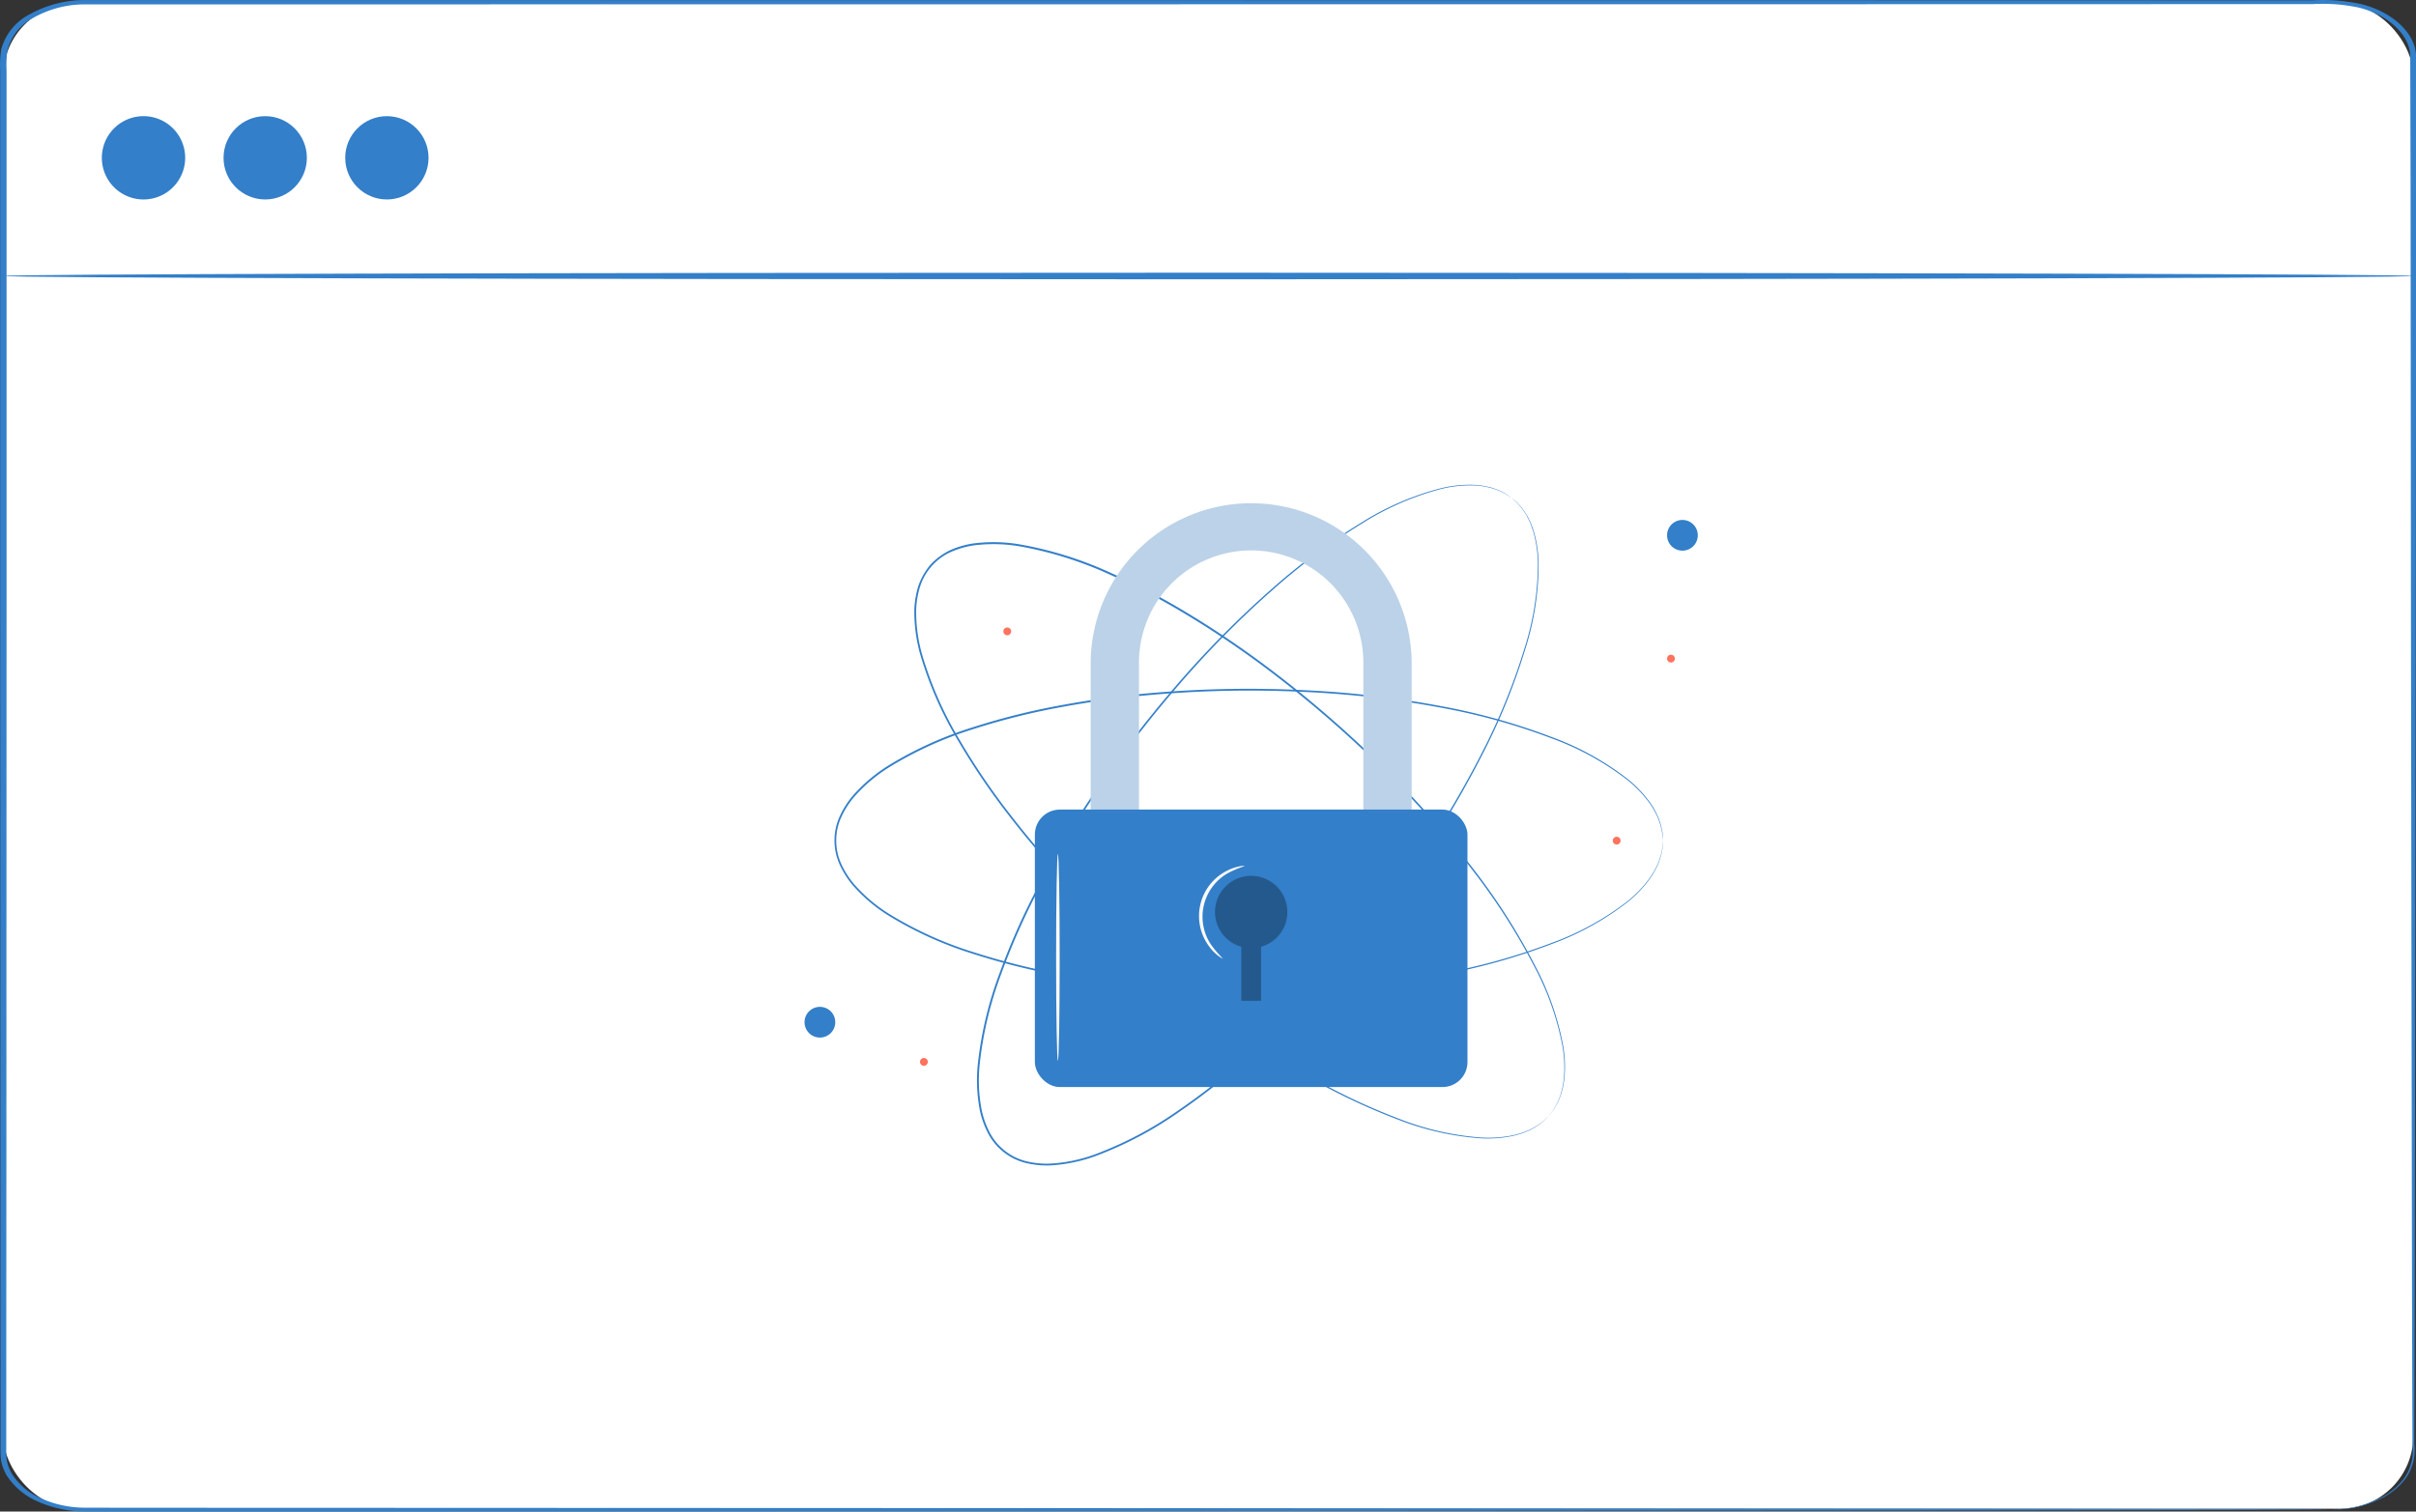 <svg xmlns="http://www.w3.org/2000/svg" width="217.686" height="136.229" viewBox="0 0 217.686 136.229">
  <rect x="0" y="0" width="217.686" height="136.229" fill="#333333" stroke="none"/>
  <g id="Group_38737" data-name="Group 38737" transform="translate(0.001 0)">
    <g id="Group_38680" data-name="Group 38680" transform="translate(-0.001 0)">
      <g id="Group_38677" data-name="Group 38677" transform="translate(0.296 0.295)">
        <rect id="Rectangle_15228" data-name="Rectangle 15228" width="217.145" height="135.682" rx="6.56" fill="#fff"/>
      </g>
      <g id="Group_38679" data-name="Group 38679">
        <g id="Group_38678" data-name="Group 38678">
          <path id="Path_10494" data-name="Path 10494" d="M878.422,147.192s.179-.013.533-.029a10.822,10.822,0,0,0,1.555-.2,9.406,9.406,0,0,0,2.309-.793,6.006,6.006,0,0,0,2.25-1.863,4.356,4.356,0,0,0,.708-3.017q-.007-1.717-.014-3.751c-.008-2.712-.017-5.839-.027-9.359-.023-14.09-.054-34.471-.094-59.652-.011-12.592-.023-26.386-.036-41.192q-.015-5.547-.031-11.282c-.13-1.854-2.024-3.6-4.649-4.24a15.7,15.7,0,0,0-4.18-.309l-4.359,0-35.989.008-160.245.015a9.465,9.465,0,0,0-4.688,1.181,4.65,4.65,0,0,0-2.386,2.958A9.378,9.378,0,0,0,669,17.43v5.351q0,7.117,0,14.138,0,14.038,0,27.64c-.007,18.122-.013,35.6-.017,52.253q-.007,12.488-.012,24.333c.006.489-.02.994.032,1.46a3.718,3.718,0,0,0,.488,1.375,5.845,5.845,0,0,0,2.571,2.176,9.673,9.673,0,0,0,3.885.858l4.254.008,16.705.005,60.936.024,88.233.063,23.989.038,6.238.02c1.405.007,2.125.021,2.125.021s-.72.014-2.125.02l-6.238.02-23.989.038-88.233.064-60.936.024-16.705,0-4.268-.005a10.374,10.374,0,0,1-4.164-.916,6.269,6.269,0,0,1-2.756-2.33,4,4,0,0,1-.525-1.474c-.055-.515-.028-1-.035-1.491q-.007-11.833-.012-24.333c-.006-16.652-.011-34.131-.017-52.253q0-13.591,0-27.64,0-7.02,0-14.138,0-1.78,0-3.564V17.43a9.673,9.673,0,0,1,.086-1.814,5.04,5.04,0,0,1,2.584-3.2,10.237,10.237,0,0,1,5.074-1.279l160.245.016,35.989.008h4.359a16.434,16.434,0,0,1,4.359.334c2.813.688,4.834,2.557,4.974,4.543q.008,5.744.016,11.3c-.014,14.806-.025,28.6-.036,41.192-.04,25.182-.071,45.562-.094,59.652-.01,3.521-.019,6.648-.027,9.359q-.007,2.034-.014,3.751a4.419,4.419,0,0,1-.749,3.051,6.1,6.1,0,0,1-2.3,1.877,9.442,9.442,0,0,1-2.345.784,10.286,10.286,0,0,1-1.57.178C878.6,147.193,878.422,147.192,878.422,147.192Z" transform="translate(-668.409 -11.133)" fill="#337fc9"/>
        </g>
      </g>
    </g>
    <g id="Group_38681" data-name="Group 38681" transform="translate(9.176 10.469)">
      <path id="Path_10495" data-name="Path 10495" d="M684.02,24.132a3.754,3.754,0,1,1-3.754-3.754A3.754,3.754,0,0,1,684.02,24.132Z" transform="translate(-676.512 -20.378)" fill="#337fc9"/>
    </g>
    <g id="Group_38682" data-name="Group 38682" transform="translate(20.14 10.469)">
      <ellipse id="Ellipse_2438" data-name="Ellipse 2438" cx="3.754" cy="3.754" rx="3.754" ry="3.754" fill="#337fc9"/>
    </g>
    <g id="Group_38683" data-name="Group 38683" transform="translate(31.104 10.469)">
      <ellipse id="Ellipse_2439" data-name="Ellipse 2439" cx="3.754" cy="3.754" rx="3.754" ry="3.754" fill="#337fc9"/>
    </g>
    <g id="Group_38685" data-name="Group 38685" transform="translate(0.296 24.578)">
      <g id="Group_38684" data-name="Group 38684">
        <path id="Path_10496" data-name="Path 10496" d="M885.816,33.131c0,.163-48.614.3-108.568.3-59.974,0-108.577-.132-108.577-.3s48.6-.294,108.577-.294C837.2,32.837,885.816,32.969,885.816,33.131Z" transform="translate(-668.671 -32.837)" fill="#337fc9"/>
      </g>
    </g>
    <g id="Group_38732" data-name="Group 38732" transform="translate(72.489 43.69)">
      <g id="Group_38708" data-name="Group 38708">
        <g id="Group_38707" data-name="Group 38707">
          <g id="Group_38688" data-name="Group 38688" transform="translate(9.887 5.173)">
            <g id="Group_38687" data-name="Group 38687">
              <g id="Group_38686" data-name="Group 38686">
                <path id="Path_10497" data-name="Path 10497" d="M798.32,106s.086-.12.259-.349l.146-.193c.05-.074.094-.162.148-.254a4.02,4.02,0,0,0,.33-.66c.052-.13.113-.265.165-.412l.131-.477a3.379,3.379,0,0,0,.11-.53,5.739,5.739,0,0,0,.08-.584,11.03,11.03,0,0,0-.129-2.817,25.314,25.314,0,0,0-2.586-7.285,56.845,56.845,0,0,0-5.556-8.639,88.4,88.4,0,0,0-8.285-9.306,101.287,101.287,0,0,0-10.876-9.283c-2.03-1.491-4.172-2.939-6.429-4.3a62.256,62.256,0,0,0-7.141-3.745,33.427,33.427,0,0,0-7.946-2.49,14.058,14.058,0,0,0-4.237-.1,7.968,7.968,0,0,0-2.046.592,5.109,5.109,0,0,0-2.774,3.105,7.945,7.945,0,0,0-.357,2.1,14.009,14.009,0,0,0,.583,4.2,33.312,33.312,0,0,0,3.379,7.613,61.9,61.9,0,0,0,4.533,6.67c1.611,2.088,3.293,4.052,5.006,5.9A101.388,101.388,0,0,0,765.292,94.5a88.344,88.344,0,0,0,10.188,7.172A56.73,56.73,0,0,0,784.7,106.2a25.336,25.336,0,0,0,7.532,1.741,11.023,11.023,0,0,0,2.813-.193,5.749,5.749,0,0,0,.571-.147,3.336,3.336,0,0,0,.514-.169l.459-.185c.14-.069.267-.145.391-.211a4.042,4.042,0,0,0,.618-.4c.085-.065.168-.118.236-.176L798,106.3c.207-.2.317-.3.317-.3s-.1.108-.306.31l-.172.171c-.068.059-.149.114-.233.179a3.808,3.808,0,0,1-.617.412c-.123.068-.251.146-.392.216l-.46.189a3.329,3.329,0,0,1-.516.174,5.709,5.709,0,0,1-.573.152,11.018,11.018,0,0,1-2.827.209,25.315,25.315,0,0,1-7.561-1.718,56.818,56.818,0,0,1-9.244-4.523,88.225,88.225,0,0,1-10.214-7.165,101.108,101.108,0,0,1-10.487-9.753C753,83,751.313,81.038,749.7,78.947a62,62,0,0,1-4.548-6.686,33.438,33.438,0,0,1-3.4-7.652,14.136,14.136,0,0,1-.591-4.249,8.113,8.113,0,0,1,.366-2.149,5.988,5.988,0,0,1,1.091-1.907,5.926,5.926,0,0,1,1.771-1.3,8.082,8.082,0,0,1,2.093-.607,14.2,14.2,0,0,1,4.288.105,33.467,33.467,0,0,1,7.986,2.5,62.2,62.2,0,0,1,7.158,3.757c2.261,1.368,4.405,2.82,6.438,4.316a101.139,101.139,0,0,1,10.881,9.308,88.22,88.22,0,0,1,8.281,9.332,56.706,56.706,0,0,1,5.545,8.67,25.285,25.285,0,0,1,2.567,7.316,11.028,11.028,0,0,1,.114,2.832,5.739,5.739,0,0,1-.086.588,3.3,3.3,0,0,1-.114.532l-.136.478c-.053.148-.117.284-.169.414a3.994,3.994,0,0,1-.34.66c-.056.091-.1.179-.152.253l-.151.19C798.414,105.886,798.32,106,798.32,106Z" transform="translate(-741.154 -54.283)" fill="#337fc9"/>
              </g>
            </g>
          </g>
          <g id="Group_38691" data-name="Group 38691" transform="translate(2.686 18.406)">
            <g id="Group_38690" data-name="Group 38690">
              <g id="Group_38689" data-name="Group 38689">
                <path id="Path_10498" data-name="Path 10498" d="M809.442,79.636s-.016-.146-.038-.433l-.019-.241c-.013-.088-.037-.183-.059-.288a3.894,3.894,0,0,0-.193-.712c-.049-.131-.093-.273-.152-.418s-.143-.288-.22-.443a3.321,3.321,0,0,0-.271-.469,5.7,5.7,0,0,0-.328-.49,11.012,11.012,0,0,0-1.971-2.016,25.328,25.328,0,0,0-6.78-3.714,56.84,56.84,0,0,0-9.9-2.749,88.432,88.432,0,0,0-12.376-1.43,101.293,101.293,0,0,0-14.3.313c-2.508.238-5.07.583-7.662,1.069a62.147,62.147,0,0,0-7.821,1.959A33.363,33.363,0,0,0,739.772,73a14.071,14.071,0,0,0-3.232,2.743,7.949,7.949,0,0,0-1.132,1.805,5.1,5.1,0,0,0,0,4.164,7.927,7.927,0,0,0,1.132,1.806,13.994,13.994,0,0,0,3.231,2.745,33.331,33.331,0,0,0,7.588,3.432,61.993,61.993,0,0,0,7.824,1.96c2.592.486,5.155.831,7.663,1.069a101.3,101.3,0,0,0,14.3.311,88.259,88.259,0,0,0,12.377-1.43,56.828,56.828,0,0,0,9.9-2.748,25.3,25.3,0,0,0,6.78-3.715,11.041,11.041,0,0,0,1.97-2.016,5.524,5.524,0,0,0,.328-.49,3.258,3.258,0,0,0,.271-.469l.22-.443c.059-.144.1-.285.152-.417a3.918,3.918,0,0,0,.193-.712c.021-.1.046-.2.059-.288l.019-.241c.023-.286.038-.434.038-.434s0,.147-.021.436l-.015.241c-.011.089-.035.185-.055.29a3.9,3.9,0,0,1-.186.718c-.048.132-.091.276-.148.422l-.217.446a3.3,3.3,0,0,1-.269.474,5.543,5.543,0,0,1-.326.495,11.031,11.031,0,0,1-1.97,2.037,25.279,25.279,0,0,1-6.786,3.752,56.636,56.636,0,0,1-9.907,2.778,88.164,88.164,0,0,1-12.393,1.453,101.183,101.183,0,0,1-14.318-.3c-2.513-.237-5.08-.581-7.678-1.066a62.264,62.264,0,0,1-7.845-1.961,33.549,33.549,0,0,1-7.628-3.448,14.192,14.192,0,0,1-3.269-2.779,8.131,8.131,0,0,1-1.157-1.847,5.263,5.263,0,0,1,0-4.3,8.092,8.092,0,0,1,1.158-1.846,14.206,14.206,0,0,1,3.269-2.776,33.461,33.461,0,0,1,7.627-3.446,62.184,62.184,0,0,1,7.843-1.961c2.6-.485,5.164-.829,7.677-1.066a101.165,101.165,0,0,1,14.317-.3,88.167,88.167,0,0,1,12.392,1.453,56.678,56.678,0,0,1,9.909,2.778,25.22,25.22,0,0,1,6.787,3.752,10.962,10.962,0,0,1,1.97,2.037,5.325,5.325,0,0,1,.327.495,3.351,3.351,0,0,1,.269.473l.216.447c.059.146.1.29.149.422a3.9,3.9,0,0,1,.186.718c.02.105.044.2.055.289l.015.242C809.438,79.49,809.442,79.636,809.442,79.636Z" transform="translate(-734.794 -65.969)" fill="#337fc9"/>
              </g>
            </g>
          </g>
          <g id="Group_38694" data-name="Group 38694" transform="translate(15.545)">
            <g id="Group_38693" data-name="Group 38693">
              <g id="Group_38692" data-name="Group 38692">
                <path id="Path_10499" data-name="Path 10499" d="M794.318,50.9s-.126-.078-.367-.236l-.2-.132c-.077-.044-.168-.083-.263-.129a3.842,3.842,0,0,0-.682-.284c-.134-.042-.273-.094-.422-.136l-.485-.1a3.3,3.3,0,0,0-.537-.072,5.382,5.382,0,0,0-.589-.041,11.008,11.008,0,0,0-2.8.323,25.339,25.339,0,0,0-7.09,3.082,56.755,56.755,0,0,0-8.236,6.138,88.258,88.258,0,0,0-8.713,8.905,101.276,101.276,0,0,0-8.512,11.489c-1.349,2.128-2.645,4.364-3.849,6.711a62.086,62.086,0,0,0-3.244,7.381,33.377,33.377,0,0,0-1.937,8.1,14.067,14.067,0,0,0,.188,4.234,7.992,7.992,0,0,0,.733,2,5.1,5.1,0,0,0,3.289,2.554,7.915,7.915,0,0,0,2.121.212,13.978,13.978,0,0,0,4.149-.872,33.366,33.366,0,0,0,7.363-3.894,62.161,62.161,0,0,0,6.341-4.981c1.973-1.752,3.815-3.565,5.54-5.4a101.271,101.271,0,0,0,9.006-11.109,88.376,88.376,0,0,0,6.454-10.658,56.931,56.931,0,0,0,3.89-9.505,25.345,25.345,0,0,0,1.217-7.634,11.059,11.059,0,0,0-.385-2.794c-.044-.2-.129-.379-.187-.559a3.288,3.288,0,0,0-.2-.5c-.076-.155-.147-.3-.216-.444s-.163-.257-.237-.376a3.96,3.96,0,0,0-.445-.589c-.069-.08-.129-.159-.191-.222l-.178-.163c-.213-.194-.319-.3-.319-.3s.113.094.331.283l.182.16c.063.063.125.142.195.221a3.956,3.956,0,0,1,.454.588c.076.118.162.24.241.376s.144.289.221.445a3.3,3.3,0,0,1,.209.5,5.627,5.627,0,0,1,.191.562,11.045,11.045,0,0,1,.4,2.8,25.25,25.25,0,0,1-1.194,7.662,56.689,56.689,0,0,1-3.874,9.534,88.374,88.374,0,0,1-6.445,10.683,101.092,101.092,0,0,1-9.007,11.135c-1.727,1.841-3.572,3.659-5.547,5.415a62.419,62.419,0,0,1-6.356,5,33.466,33.466,0,0,1-7.4,3.916,14.185,14.185,0,0,1-4.2.882,8.108,8.108,0,0,1-2.169-.217,5.269,5.269,0,0,1-3.393-2.634,8.1,8.1,0,0,1-.75-2.046,14.241,14.241,0,0,1-.19-4.285,33.542,33.542,0,0,1,1.949-8.139,62.179,62.179,0,0,1,3.256-7.4c1.208-2.35,2.509-4.59,3.861-6.72a101.19,101.19,0,0,1,8.537-11.5,88.112,88.112,0,0,1,8.74-8.9,56.641,56.641,0,0,1,8.267-6.129,25.241,25.241,0,0,1,7.123-3.065,11.017,11.017,0,0,1,2.818-.309,5.725,5.725,0,0,1,.591.044,3.356,3.356,0,0,1,.54.078l.486.1c.151.044.291.1.425.142a3.956,3.956,0,0,1,.682.292c.1.05.186.089.263.135l.2.137C794.2,50.813,794.318,50.9,794.318,50.9Z" transform="translate(-746.15 -49.715)" fill="#337fc9"/>
              </g>
            </g>
          </g>
          <g id="Group_38696" data-name="Group 38696" transform="translate(0 47.055)">
            <g id="Group_38695" data-name="Group 38695">
              <path id="Path_10500" data-name="Path 10500" d="M734.786,91.673a1.384,1.384,0,1,1-1.958,0A1.385,1.385,0,0,1,734.786,91.673Z" transform="translate(-732.422 -91.268)" fill="#337fc9"/>
            </g>
          </g>
          <g id="Group_38698" data-name="Group 38698" transform="translate(77.715 3.171)">
            <g id="Group_38697" data-name="Group 38697">
              <path id="Path_10501" data-name="Path 10501" d="M803.82,53.9a1.384,1.384,0,1,1-1.384-1.385A1.385,1.385,0,0,1,803.82,53.9Z" transform="translate(-801.051 -52.515)" fill="#337fc9"/>
            </g>
          </g>
          <g id="Group_38700" data-name="Group 38700" transform="translate(10.404 51.662)">
            <g id="Group_38699" data-name="Group 38699">
              <path id="Path_10502" data-name="Path 10502" d="M742.313,95.688a.352.352,0,1,1-.351-.352A.352.352,0,0,1,742.313,95.688Z" transform="translate(-741.61 -95.336)" fill="#ff725e"/>
            </g>
          </g>
          <g id="Group_38702" data-name="Group 38702" transform="translate(17.914 12.863)">
            <g id="Group_38701" data-name="Group 38701">
              <path id="Path_10503" data-name="Path 10503" d="M748.946,61.426a.352.352,0,1,1-.352-.352A.352.352,0,0,1,748.946,61.426Z" transform="translate(-748.242 -61.074)" fill="#ff725e"/>
            </g>
          </g>
          <g id="Group_38704" data-name="Group 38704" transform="translate(72.825 31.722)">
            <g id="Group_38703" data-name="Group 38703">
              <path id="Path_10504" data-name="Path 10504" d="M797.436,78.079a.352.352,0,1,1-.352-.351A.352.352,0,0,1,797.436,78.079Z" transform="translate(-796.733 -77.728)" fill="#ff725e"/>
            </g>
          </g>
          <g id="Group_38706" data-name="Group 38706" transform="translate(77.715 15.317)">
            <g id="Group_38705" data-name="Group 38705">
              <path id="Path_10505" data-name="Path 10505" d="M801.755,63.593a.352.352,0,1,1-.352-.352A.353.353,0,0,1,801.755,63.593Z" transform="translate(-801.051 -63.241)" fill="#ff725e"/>
            </g>
          </g>
        </g>
      </g>
      <g id="Group_38731" data-name="Group 38731" transform="translate(20.753 1.665)">
        <g id="Group_38730" data-name="Group 38730">
          <g id="Group_38729" data-name="Group 38729">
            <g id="Group_38720" data-name="Group 38720">
              <g id="Group_38711" data-name="Group 38711" transform="translate(5.028)">
                <g id="Group_38710" data-name="Group 38710">
                  <g id="Group_38709" data-name="Group 38709">
                    <path id="Path_10506" data-name="Path 10506" d="M784.112,89.331H779.76V65.647a10.11,10.11,0,1,0-20.219,0V89.331h-4.352V65.647a14.461,14.461,0,1,1,28.923,0Z" transform="translate(-755.189 -51.185)" fill="#f5f5f5"/>
                  </g>
                </g>
              </g>
              <g id="Group_38714" data-name="Group 38714" transform="translate(5.028)" opacity="0.3">
                <g id="Group_38713" data-name="Group 38713">
                  <g id="Group_38712" data-name="Group 38712">
                    <path id="Path_10507" data-name="Path 10507" d="M784.112,89.331H779.76V65.647a10.11,10.11,0,1,0-20.219,0V89.331h-4.352V65.647a14.461,14.461,0,1,1,28.923,0Z" transform="translate(-755.189 -51.185)" fill="#337fc9"/>
                  </g>
                </g>
              </g>
              <g id="Group_38717" data-name="Group 38717" transform="translate(0 27.61)">
                <g id="Group_38716" data-name="Group 38716">
                  <g id="Group_38715" data-name="Group 38715">
                    <rect id="Rectangle_15229" data-name="Rectangle 15229" width="38.978" height="25.007" rx="2.252" fill="#337fc9"/>
                  </g>
                </g>
              </g>
              <g id="Group_38719" data-name="Group 38719" transform="translate(16.23 33.597)" opacity="0.3">
                <g id="Group_38718" data-name="Group 38718">
                  <path id="Path_10508" data-name="Path 10508" d="M771.6,84.112a3.258,3.258,0,1,0-4.146,3.12V92.1h1.777V87.232A3.247,3.247,0,0,0,771.6,84.112Z" transform="translate(-765.082 -80.854)"/>
                </g>
              </g>
            </g>
            <g id="Group_38724" data-name="Group 38724" transform="translate(1.917 31.618)">
              <g id="Group_38723" data-name="Group 38723">
                <g id="Group_38722" data-name="Group 38722">
                  <g id="Group_38721" data-name="Group 38721">
                    <path id="Path_10509" data-name="Path 10509" d="M752.6,97.734c-.089,0-.162-4.171-.162-9.314s.072-9.314.162-9.314.162,4.17.162,9.314S752.693,97.734,752.6,97.734Z" transform="translate(-752.442 -79.106)" fill="#fafafa"/>
                  </g>
                </g>
              </g>
            </g>
            <g id="Group_38728" data-name="Group 38728" transform="translate(14.799 32.684)">
              <g id="Group_38727" data-name="Group 38727">
                <g id="Group_38726" data-name="Group 38726">
                  <g id="Group_38725" data-name="Group 38725">
                    <path id="Path_10510" data-name="Path 10510" d="M765.956,88.395c-.01.017-.152-.051-.382-.216a3.978,3.978,0,0,1-.84-.856,4.567,4.567,0,0,1,1.623-6.851,3.976,3.976,0,0,1,1.135-.388.988.988,0,0,1,.438-.022,9.955,9.955,0,0,0-1.463.611,4.515,4.515,0,0,0-1.543,6.519A9.974,9.974,0,0,0,765.956,88.395Z" transform="translate(-763.818 -80.048)" fill="#fafafa"/>
                  </g>
                </g>
              </g>
            </g>
          </g>
        </g>
      </g>
    </g>
  </g>
</svg>
